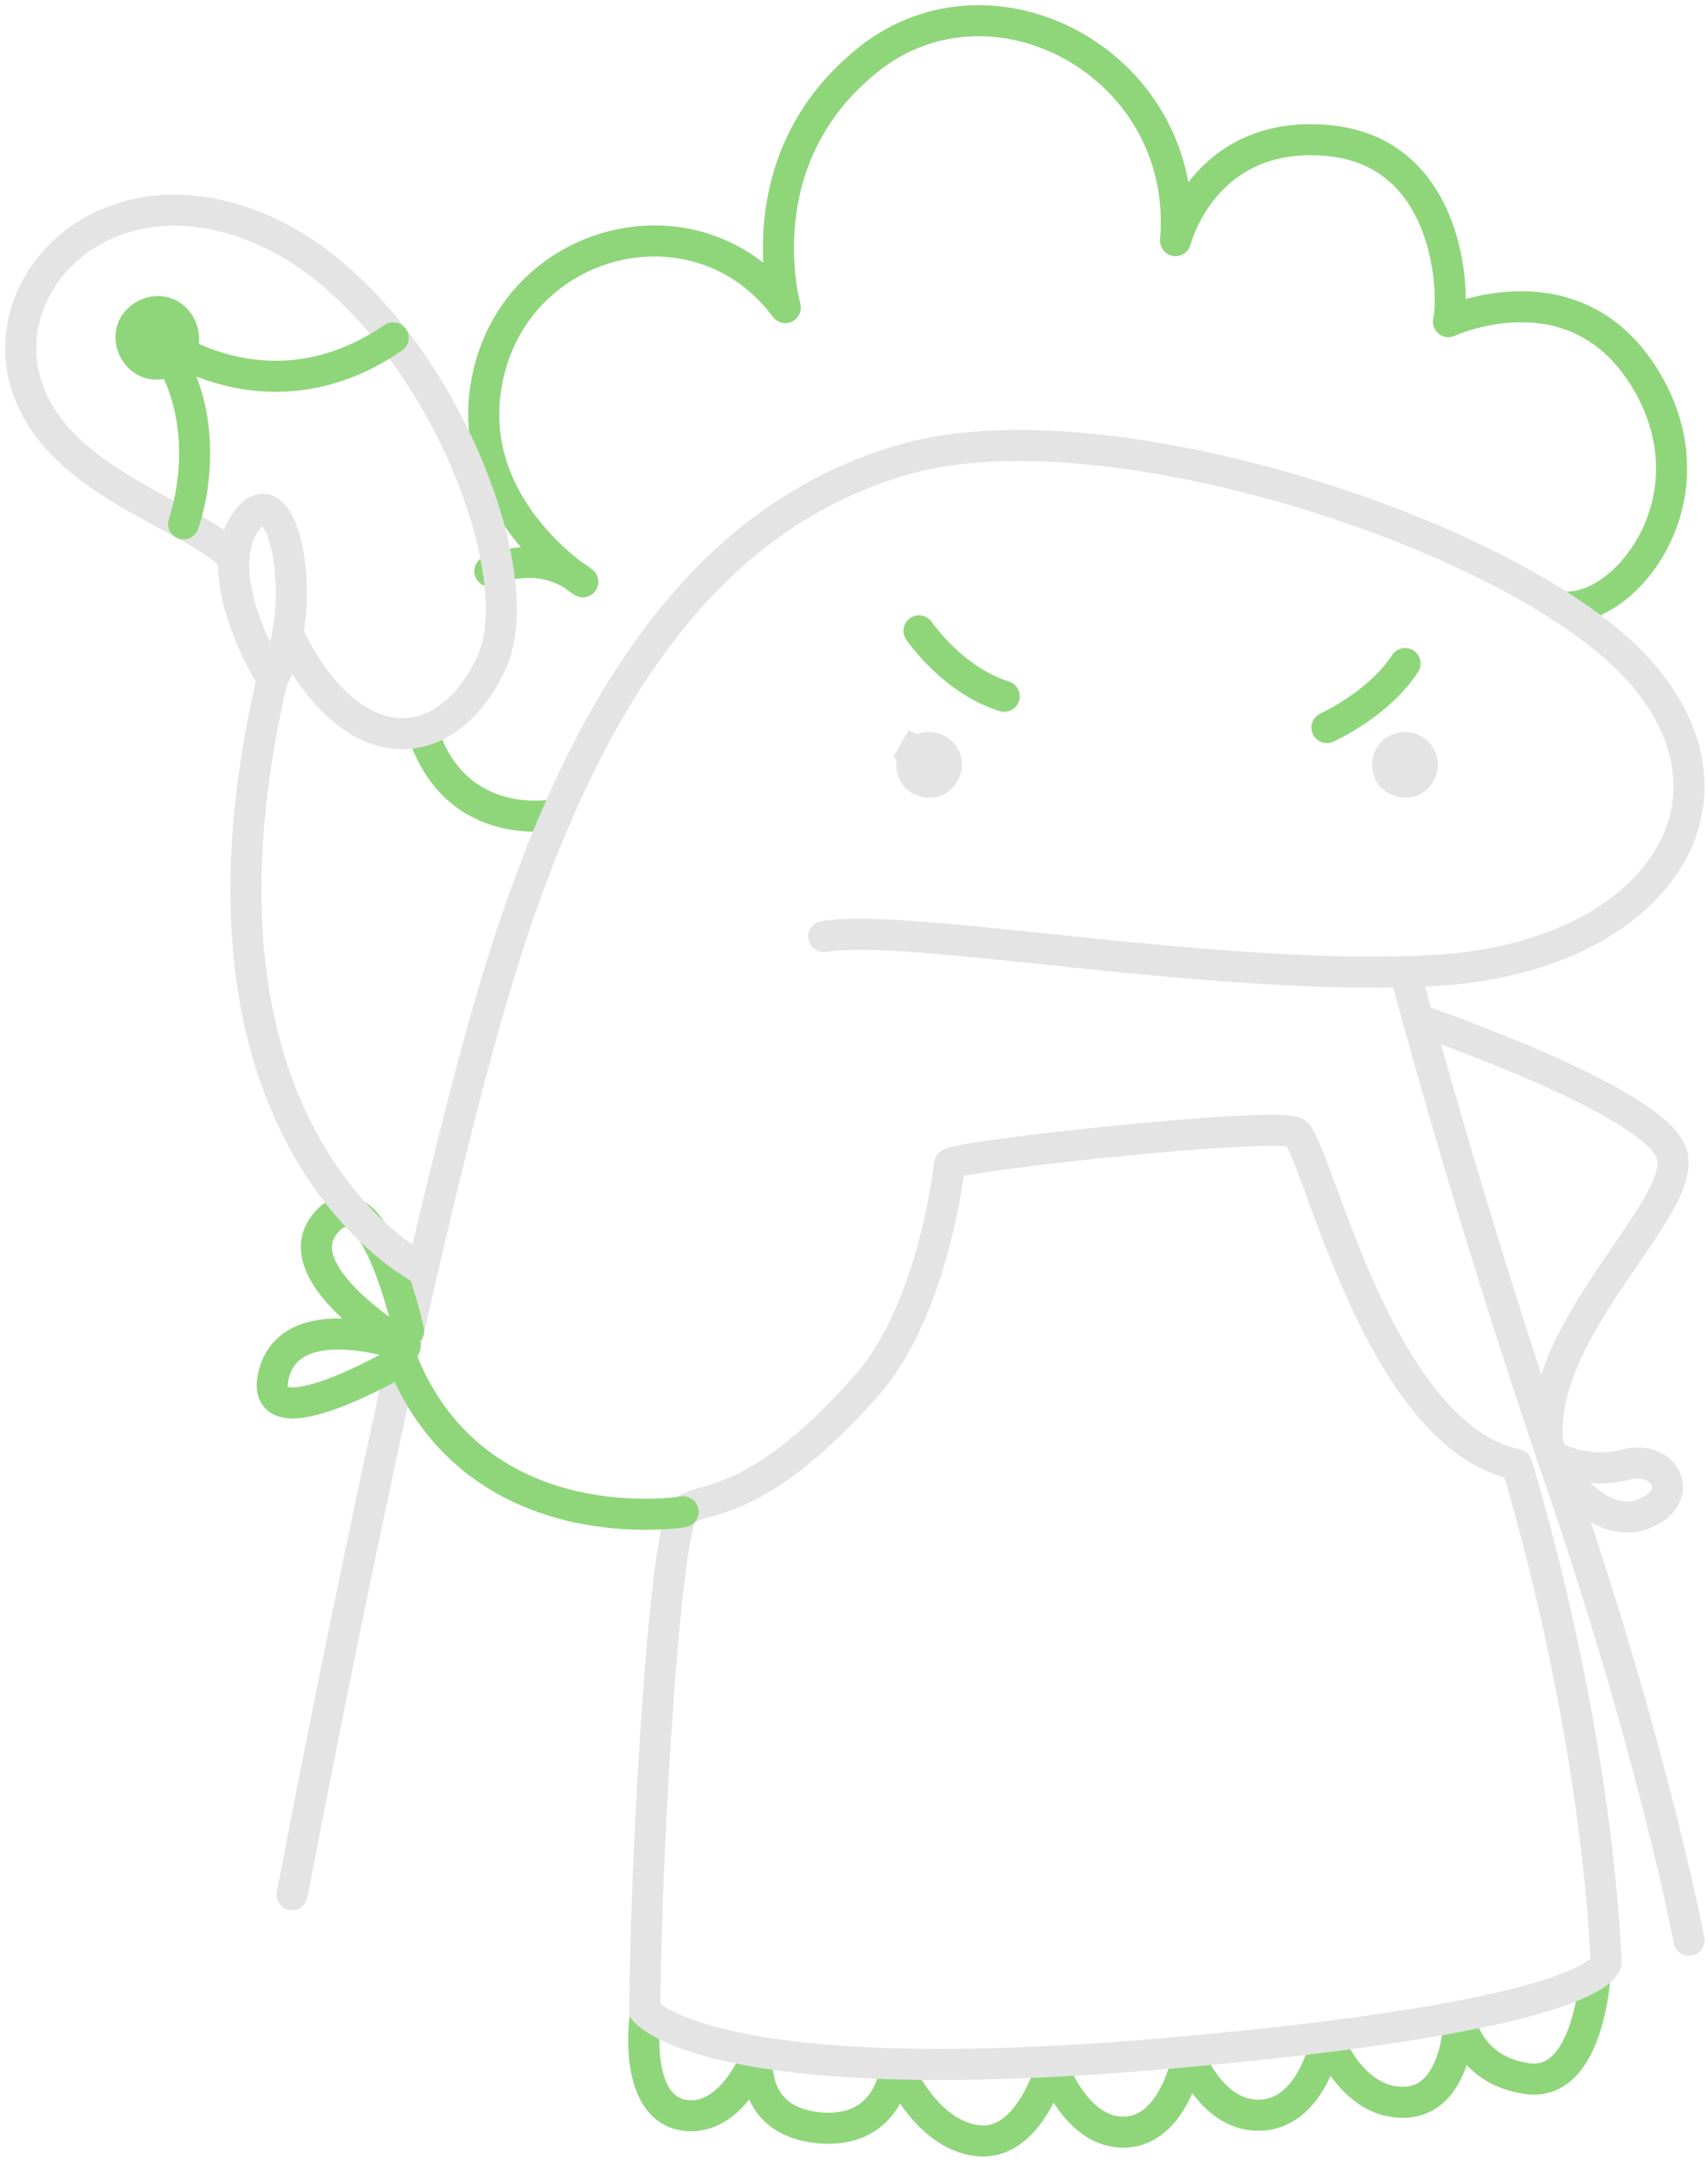 <svg width="165" height="209" viewBox="0 0 165 209" fill="none" xmlns="http://www.w3.org/2000/svg">
<path d="M53.821 78.647C53.821 78.647 44.095 80.771 40.828 70.647" stroke="#8FD67B" stroke-width="3" stroke-miterlimit="10" stroke-linecap="round" stroke-linejoin="round"/>
<path d="M62.274 195.232C62.274 195.232 61.272 203.47 65.995 204.293C70.72 205.118 73.191 198.39 73.191 198.39C73.191 198.39 72.161 204.911 79.165 205.529C86.168 206.148 86.585 199.406 86.585 199.406C86.585 199.406 89.257 206.148 94.406 206.766C99.556 207.384 101.615 199.406 101.615 199.406C101.615 199.406 103.881 206.148 108.722 205.941C113.562 205.735 114.797 198.39 114.797 198.39C114.797 198.39 117.063 204.705 122.007 204.293C126.949 203.883 128.187 196.722 128.187 196.722C128.187 196.722 130.519 203.264 135.738 203.058C140.956 202.851 140.982 194.753 140.982 194.753C140.982 194.753 141.575 199.935 147.547 200.777C153.521 201.617 154.093 190.721 154.093 190.721" stroke="#8FD67B" stroke-width="3" stroke-miterlimit="10" stroke-linecap="round" stroke-linejoin="round"/>
<path d="M47.324 55.169C47.324 55.169 51.976 52.698 56.302 56.199C56.302 56.199 43.907 48.502 47.324 35.563C50.739 22.625 67.63 18.668 75.869 29.71C75.869 29.71 71.75 15.417 83.902 5.736C96.054 -3.945 115.005 6.355 113.562 23.244C113.562 23.244 116.24 12.533 128.187 13.563C140.133 14.593 140.544 28.393 139.926 31.07C139.926 31.07 152.285 25.303 159.082 36.837C165.879 48.372 156.672 59.516 150.77 58.578" stroke="#8FD67B" stroke-width="3" stroke-miterlimit="10" stroke-linecap="round" stroke-linejoin="round"/>
<path d="M28.221 183.01C28.221 183.01 39.48 123.416 47.72 95.677C55.959 67.94 68.041 49.815 87.54 44.323C107.04 38.83 146.861 51.805 158.395 64.816C169.93 77.827 159.494 92.657 138.348 93.754C117.2 94.854 88.09 89.086 79.576 90.46" stroke="#E4E4E4" stroke-width="3" stroke-miterlimit="10" stroke-linecap="round" stroke-linejoin="round"/>
<path d="M88.778 60.937C88.778 60.937 92.071 65.743 97.016 67.254" stroke="#8FD67B" stroke-width="3" stroke-miterlimit="10" stroke-linecap="round" stroke-linejoin="round"/>
<path d="M128.187 70.274C128.187 70.274 133.129 68.077 135.738 64.094" stroke="#8FD67B" stroke-width="3" stroke-miterlimit="10" stroke-linecap="round" stroke-linejoin="round"/>
<path d="M91.414 73.597L91.414 73.598C91.533 74.303 91.09 75.127 90.434 75.418C89.778 75.709 88.871 75.485 88.426 74.923C87.981 74.361 87.971 73.426 88.405 72.855M91.414 73.597L88.405 72.855M91.414 73.597C91.174 72.162 89.283 71.698 88.405 72.855M91.414 73.597L87.21 71.947L88.405 72.855" fill="#E4E4E4" stroke="#E4E4E4" stroke-width="3"/>
<path d="M136.412 75.418L136.413 75.418C137.069 75.127 137.511 74.304 137.394 73.597C137.153 72.163 135.262 71.698 134.384 72.854C133.95 73.427 133.96 74.362 134.404 74.923C134.849 75.485 135.756 75.709 136.412 75.418Z" fill="#E4E4E4" stroke="#E4E4E4" stroke-width="3"/>
<path d="M135.738 93.854C135.738 93.854 141.643 116.479 150.705 142.878C159.768 169.279 163.165 187.403 163.165 187.403" stroke="#E4E4E4" stroke-width="3" stroke-miterlimit="10" stroke-linecap="round" stroke-linejoin="round"/>
<path d="M155.168 189.464C153.932 164.953 146.517 141.471 146.517 141.471C132.924 138.587 127.157 110.401 125.095 109.371C123.037 108.341 92.553 111.606 91.728 112.43C91.728 112.43 90.292 126.384 83.696 133.851C72.778 146.21 67.644 144.38 65.995 146.029C64.349 147.677 62.481 175.87 62.274 194.202C62.274 194.202 68.249 202.165 112.121 198.389C155.992 194.613 155.168 189.464 155.168 189.464Z" stroke="#E4E4E4" stroke-width="3" stroke-miterlimit="10" stroke-linecap="round" stroke-linejoin="round"/>
<path d="M65.995 146.029C65.995 146.029 46.09 149.319 38.837 131.39C38.837 131.39 24.788 139.617 26.435 132.82C28.084 126.024 39.144 130.017 39.144 130.017C39.144 130.017 27.052 122.934 31.585 117.992C36.116 113.047 39.472 128.556 39.472 128.556" stroke="#8FD67B" stroke-width="3" stroke-miterlimit="10" stroke-linecap="round" stroke-linejoin="round"/>
<path d="M40.828 122.621C40.828 122.621 15.868 110.233 26.301 65.606" stroke="#E4E4E4" stroke-width="3" stroke-miterlimit="10" stroke-linecap="round" stroke-linejoin="round"/>
<path d="M26.301 65.606C26.301 65.606 20.037 55.707 23.753 50.383C27.465 45.061 30.08 58.976 26.301 65.606Z" stroke="#E4E4E4" stroke-width="3" stroke-miterlimit="10" stroke-linecap="round" stroke-linejoin="round"/>
<path d="M22.575 53.934C18.609 49.608 4.809 46.518 2.336 36.426C-0.135 26.334 11.337 15.417 26.301 22.625C41.266 29.835 51.771 54.895 47.446 64.094C43.12 73.295 33.9 73.844 27.799 61.212" stroke="#E4E4E4" stroke-width="3" stroke-miterlimit="10" stroke-linecap="round" stroke-linejoin="round"/>
<path d="M16.207 30.29C17.414 30.811 18.053 32.362 17.567 33.582C17.08 34.802 15.547 35.484 14.315 35.031C13.08 34.578 12.355 33.065 12.774 31.821C13.194 30.575 14.686 29.808 15.943 30.192" stroke="#8FD67B" stroke-width="3" stroke-miterlimit="10" stroke-linecap="round" stroke-linejoin="round"/>
<path d="M17.73 50.596C17.73 50.596 21.388 40.716 15.192 32.632C15.192 32.632 25.77 40.991 37.98 32.632" stroke="#8FD67B" stroke-width="3" stroke-miterlimit="10" stroke-linecap="round" stroke-linejoin="round"/>
<path d="M136.994 98.495C136.994 98.495 159.759 106.25 161.481 111.4C163.2 116.55 148.554 128.091 149.493 139.314" stroke="#E4E4E4" stroke-width="3" stroke-miterlimit="10" stroke-linecap="round" stroke-linejoin="round"/>
<path d="M149.938 140.628C149.938 140.628 153.108 142.505 157.023 141.474C160.935 140.443 162.995 144.675 158.669 146.267C154.344 147.857 150.383 141.945 149.938 140.628Z" stroke="#E4E4E4" stroke-width="3" stroke-miterlimit="10" stroke-linecap="round" stroke-linejoin="round"/>
</svg>
